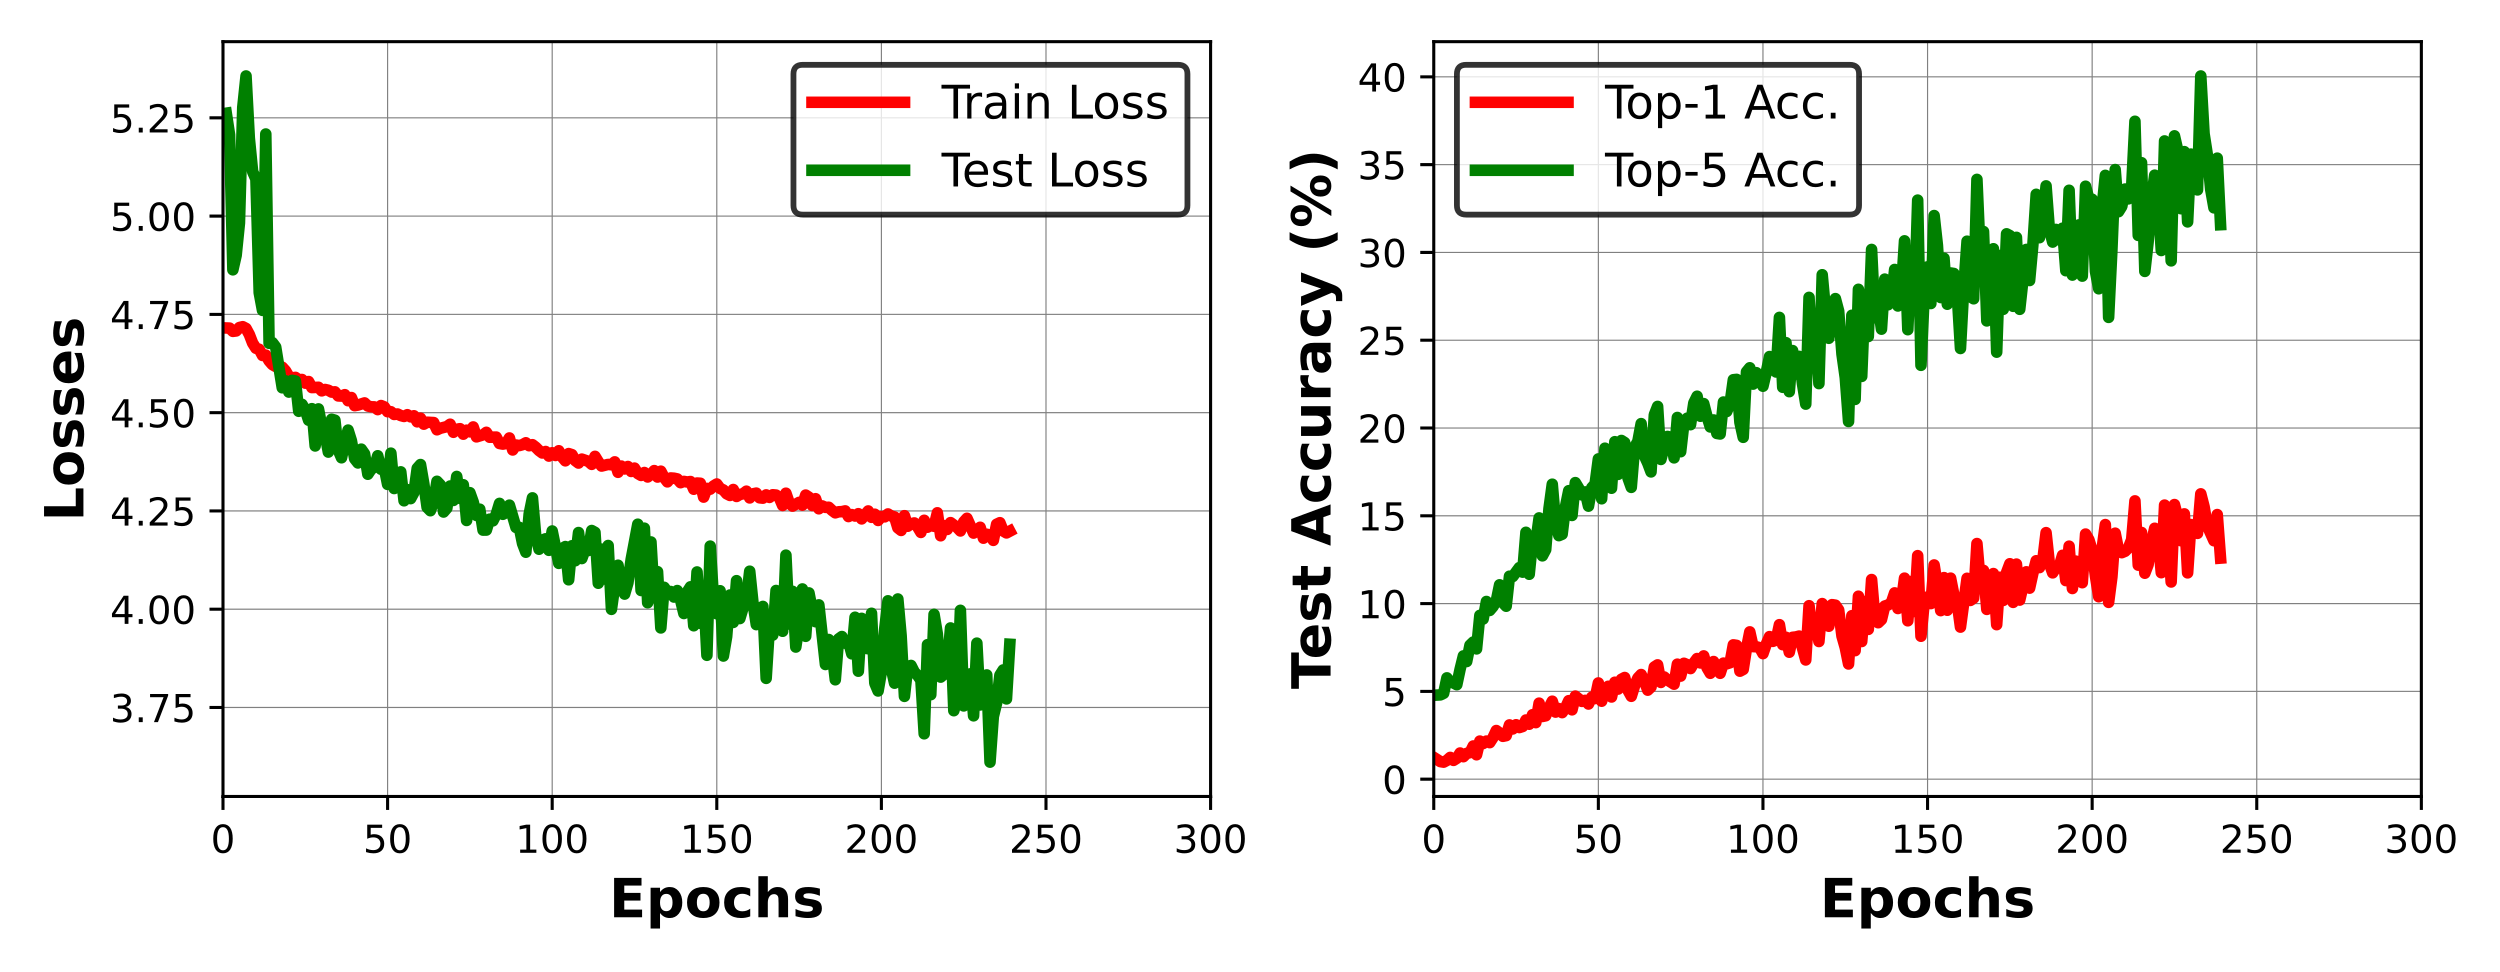 <?xml version="1.0" encoding="utf-8" standalone="no"?>
<!DOCTYPE svg PUBLIC "-//W3C//DTD SVG 1.1//EN"
  "http://www.w3.org/Graphics/SVG/1.1/DTD/svg11.dtd">
<!-- Created with matplotlib (https://matplotlib.org/) -->
<svg height="252pt" version="1.1" viewBox="0 0 648 252" width="648pt" xmlns="http://www.w3.org/2000/svg" xmlns:xlink="http://www.w3.org/1999/xlink">
 <defs>
  <style type="text/css">*{stroke-linecap:butt;stroke-linejoin:round;}</style>
 </defs>
 <g id="figure_1">
  <g id="patch_1">
   <path d="M 0 252 
L 648 252 
L 648 0 
L 0 0 
z
" style="fill:#ffffff;"/>
  </g>
  <g id="axes_1">
   <g id="patch_2">
    <path d="M 57.8 206.44 
L 313.785 206.44 
L 313.785 10.8 
L 57.8 10.8 
z
" style="fill:#ffffff;"/>
   </g>
   <g id="matplotlib.axis_1">
    <g id="xtick_1">
     <g id="line2d_1">
      <path clip-path="url(#p23d9e6ffcd)" d="M 57.8 206.44 
L 57.8 10.8 
" style="fill:none;stroke:#808080;stroke-linecap:square;stroke-width:0.3;"/>
     </g>
     <g id="line2d_2">
      <defs>
       <path d="M 0 0 
L 0 3.5 
" id="m465b6fd01f" style="stroke:#000000;stroke-width:0.8;"/>
      </defs>
      <g>
       <use style="stroke:#000000;stroke-width:0.8;" x="57.8" xlink:href="#m465b6fd01f" y="206.44"/>
      </g>
     </g>
     <g id="text_1">
      <!-- 0 -->
      <g transform="translate(54.619 221.038)scale(0.1 -0.1)">
       <defs>
        <path d="M 31.781 66.406 
Q 24.172 66.406 20.328 58.906 
Q 16.5 51.422 16.5 36.375 
Q 16.5 21.391 20.328 13.891 
Q 24.172 6.391 31.781 6.391 
Q 39.453 6.391 43.281 13.891 
Q 47.125 21.391 47.125 36.375 
Q 47.125 51.422 43.281 58.906 
Q 39.453 66.406 31.781 66.406 
z
M 31.781 74.219 
Q 44.047 74.219 50.516 64.516 
Q 56.984 54.828 56.984 36.375 
Q 56.984 17.969 50.516 8.266 
Q 44.047 -1.422 31.781 -1.422 
Q 19.531 -1.422 13.062 8.266 
Q 6.594 17.969 6.594 36.375 
Q 6.594 54.828 13.062 64.516 
Q 19.531 74.219 31.781 74.219 
z
" id="DejaVuSans-48"/>
       </defs>
       <use xlink:href="#DejaVuSans-48"/>
      </g>
     </g>
    </g>
    <g id="xtick_2">
     <g id="line2d_3">
      <path clip-path="url(#p23d9e6ffcd)" d="M 100.464 206.44 
L 100.464 10.8 
" style="fill:none;stroke:#808080;stroke-linecap:square;stroke-width:0.3;"/>
     </g>
     <g id="line2d_4">
      <g>
       <use style="stroke:#000000;stroke-width:0.8;" x="100.464" xlink:href="#m465b6fd01f" y="206.44"/>
      </g>
     </g>
     <g id="text_2">
      <!-- 50 -->
      <g transform="translate(94.102 221.038)scale(0.1 -0.1)">
       <defs>
        <path d="M 10.797 72.906 
L 49.516 72.906 
L 49.516 64.594 
L 19.828 64.594 
L 19.828 46.734 
Q 21.969 47.469 24.109 47.828 
Q 26.266 48.188 28.422 48.188 
Q 40.625 48.188 47.75 41.5 
Q 54.891 34.812 54.891 23.391 
Q 54.891 11.625 47.562 5.094 
Q 40.234 -1.422 26.906 -1.422 
Q 22.312 -1.422 17.547 -0.641 
Q 12.797 0.141 7.719 1.703 
L 7.719 11.625 
Q 12.109 9.234 16.797 8.062 
Q 21.484 6.891 26.703 6.891 
Q 35.156 6.891 40.078 11.328 
Q 45.016 15.766 45.016 23.391 
Q 45.016 31 40.078 35.438 
Q 35.156 39.891 26.703 39.891 
Q 22.75 39.891 18.812 39.016 
Q 14.891 38.141 10.797 36.281 
z
" id="DejaVuSans-53"/>
       </defs>
       <use xlink:href="#DejaVuSans-53"/>
       <use x="63.623" xlink:href="#DejaVuSans-48"/>
      </g>
     </g>
    </g>
    <g id="xtick_3">
     <g id="line2d_5">
      <path clip-path="url(#p23d9e6ffcd)" d="M 143.128 206.44 
L 143.128 10.8 
" style="fill:none;stroke:#808080;stroke-linecap:square;stroke-width:0.3;"/>
     </g>
     <g id="line2d_6">
      <g>
       <use style="stroke:#000000;stroke-width:0.8;" x="143.128" xlink:href="#m465b6fd01f" y="206.44"/>
      </g>
     </g>
     <g id="text_3">
      <!-- 100 -->
      <g transform="translate(133.585 221.038)scale(0.1 -0.1)">
       <defs>
        <path d="M 12.406 8.297 
L 28.516 8.297 
L 28.516 63.922 
L 10.984 60.406 
L 10.984 69.391 
L 28.422 72.906 
L 38.281 72.906 
L 38.281 8.297 
L 54.391 8.297 
L 54.391 0 
L 12.406 0 
z
" id="DejaVuSans-49"/>
       </defs>
       <use xlink:href="#DejaVuSans-49"/>
       <use x="63.623" xlink:href="#DejaVuSans-48"/>
       <use x="127.246" xlink:href="#DejaVuSans-48"/>
      </g>
     </g>
    </g>
    <g id="xtick_4">
     <g id="line2d_7">
      <path clip-path="url(#p23d9e6ffcd)" d="M 185.792 206.44 
L 185.792 10.8 
" style="fill:none;stroke:#808080;stroke-linecap:square;stroke-width:0.3;"/>
     </g>
     <g id="line2d_8">
      <g>
       <use style="stroke:#000000;stroke-width:0.8;" x="185.792" xlink:href="#m465b6fd01f" y="206.44"/>
      </g>
     </g>
     <g id="text_4">
      <!-- 150 -->
      <g transform="translate(176.249 221.038)scale(0.1 -0.1)">
       <use xlink:href="#DejaVuSans-49"/>
       <use x="63.623" xlink:href="#DejaVuSans-53"/>
       <use x="127.246" xlink:href="#DejaVuSans-48"/>
      </g>
     </g>
    </g>
    <g id="xtick_5">
     <g id="line2d_9">
      <path clip-path="url(#p23d9e6ffcd)" d="M 228.457 206.44 
L 228.457 10.8 
" style="fill:none;stroke:#808080;stroke-linecap:square;stroke-width:0.3;"/>
     </g>
     <g id="line2d_10">
      <g>
       <use style="stroke:#000000;stroke-width:0.8;" x="228.457" xlink:href="#m465b6fd01f" y="206.44"/>
      </g>
     </g>
     <g id="text_5">
      <!-- 200 -->
      <g transform="translate(218.913 221.038)scale(0.1 -0.1)">
       <defs>
        <path d="M 19.188 8.297 
L 53.609 8.297 
L 53.609 0 
L 7.328 0 
L 7.328 8.297 
Q 12.938 14.109 22.625 23.891 
Q 32.328 33.688 34.812 36.531 
Q 39.547 41.844 41.422 45.531 
Q 43.312 49.219 43.312 52.781 
Q 43.312 58.594 39.234 62.25 
Q 35.156 65.922 28.609 65.922 
Q 23.969 65.922 18.812 64.312 
Q 13.672 62.703 7.812 59.422 
L 7.812 69.391 
Q 13.766 71.781 18.938 73 
Q 24.125 74.219 28.422 74.219 
Q 39.75 74.219 46.484 68.547 
Q 53.219 62.891 53.219 53.422 
Q 53.219 48.922 51.531 44.891 
Q 49.859 40.875 45.406 35.406 
Q 44.188 33.984 37.641 27.219 
Q 31.109 20.453 19.188 8.297 
z
" id="DejaVuSans-50"/>
       </defs>
       <use xlink:href="#DejaVuSans-50"/>
       <use x="63.623" xlink:href="#DejaVuSans-48"/>
       <use x="127.246" xlink:href="#DejaVuSans-48"/>
      </g>
     </g>
    </g>
    <g id="xtick_6">
     <g id="line2d_11">
      <path clip-path="url(#p23d9e6ffcd)" d="M 271.121 206.44 
L 271.121 10.8 
" style="fill:none;stroke:#808080;stroke-linecap:square;stroke-width:0.3;"/>
     </g>
     <g id="line2d_12">
      <g>
       <use style="stroke:#000000;stroke-width:0.8;" x="271.121" xlink:href="#m465b6fd01f" y="206.44"/>
      </g>
     </g>
     <g id="text_6">
      <!-- 250 -->
      <g transform="translate(261.577 221.038)scale(0.1 -0.1)">
       <use xlink:href="#DejaVuSans-50"/>
       <use x="63.623" xlink:href="#DejaVuSans-53"/>
       <use x="127.246" xlink:href="#DejaVuSans-48"/>
      </g>
     </g>
    </g>
    <g id="xtick_7">
     <g id="line2d_13">
      <path clip-path="url(#p23d9e6ffcd)" d="M 313.785 206.44 
L 313.785 10.8 
" style="fill:none;stroke:#808080;stroke-linecap:square;stroke-width:0.3;"/>
     </g>
     <g id="line2d_14">
      <g>
       <use style="stroke:#000000;stroke-width:0.8;" x="313.785" xlink:href="#m465b6fd01f" y="206.44"/>
      </g>
     </g>
     <g id="text_7">
      <!-- 300 -->
      <g transform="translate(304.241 221.038)scale(0.1 -0.1)">
       <defs>
        <path d="M 40.578 39.312 
Q 47.656 37.797 51.625 33 
Q 55.609 28.219 55.609 21.188 
Q 55.609 10.406 48.188 4.484 
Q 40.766 -1.422 27.094 -1.422 
Q 22.516 -1.422 17.656 -0.516 
Q 12.797 0.391 7.625 2.203 
L 7.625 11.719 
Q 11.719 9.328 16.594 8.109 
Q 21.484 6.891 26.812 6.891 
Q 36.078 6.891 40.938 10.547 
Q 45.797 14.203 45.797 21.188 
Q 45.797 27.641 41.281 31.266 
Q 36.766 34.906 28.719 34.906 
L 20.219 34.906 
L 20.219 43.016 
L 29.109 43.016 
Q 36.375 43.016 40.234 45.922 
Q 44.094 48.828 44.094 54.297 
Q 44.094 59.906 40.109 62.906 
Q 36.141 65.922 28.719 65.922 
Q 24.656 65.922 20.016 65.031 
Q 15.375 64.156 9.812 62.312 
L 9.812 71.094 
Q 15.438 72.656 20.344 73.438 
Q 25.25 74.219 29.594 74.219 
Q 40.828 74.219 47.359 69.109 
Q 53.906 64.016 53.906 55.328 
Q 53.906 49.266 50.438 45.094 
Q 46.969 40.922 40.578 39.312 
z
" id="DejaVuSans-51"/>
       </defs>
       <use xlink:href="#DejaVuSans-51"/>
       <use x="63.623" xlink:href="#DejaVuSans-48"/>
       <use x="127.246" xlink:href="#DejaVuSans-48"/>
      </g>
     </g>
    </g>
    <g id="text_8">
     <!-- Epochs -->
     <g transform="translate(157.892 237.756)scale(0.14 -0.14)">
      <defs>
       <path d="M 9.188 72.906 
L 59.906 72.906 
L 59.906 58.688 
L 27.984 58.688 
L 27.984 45.125 
L 58.016 45.125 
L 58.016 30.906 
L 27.984 30.906 
L 27.984 14.203 
L 60.984 14.203 
L 60.984 0 
L 9.188 0 
z
" id="DejaVuSans-Bold-69"/>
       <path d="M 25.875 7.906 
L 25.875 -20.797 
L 8.406 -20.797 
L 8.406 54.688 
L 25.875 54.688 
L 25.875 46.688 
Q 29.5 51.469 33.891 53.734 
Q 38.281 56 44 56 
Q 54.109 56 60.594 47.969 
Q 67.094 39.938 67.094 27.297 
Q 67.094 14.656 60.594 6.609 
Q 54.109 -1.422 44 -1.422 
Q 38.281 -1.422 33.891 0.844 
Q 29.5 3.125 25.875 7.906 
z
M 37.5 43.312 
Q 31.891 43.312 28.875 39.188 
Q 25.875 35.062 25.875 27.297 
Q 25.875 19.531 28.875 15.406 
Q 31.891 11.281 37.5 11.281 
Q 43.109 11.281 46.062 15.375 
Q 49.031 19.484 49.031 27.297 
Q 49.031 35.109 46.062 39.203 
Q 43.109 43.312 37.5 43.312 
z
" id="DejaVuSans-Bold-112"/>
       <path d="M 34.422 43.5 
Q 28.609 43.5 25.562 39.328 
Q 22.516 35.156 22.516 27.297 
Q 22.516 19.438 25.562 15.25 
Q 28.609 11.078 34.422 11.078 
Q 40.141 11.078 43.156 15.25 
Q 46.188 19.438 46.188 27.297 
Q 46.188 35.156 43.156 39.328 
Q 40.141 43.5 34.422 43.5 
z
M 34.422 56 
Q 48.531 56 56.469 48.375 
Q 64.406 40.766 64.406 27.297 
Q 64.406 13.812 56.469 6.188 
Q 48.531 -1.422 34.422 -1.422 
Q 20.266 -1.422 12.281 6.188 
Q 4.297 13.812 4.297 27.297 
Q 4.297 40.766 12.281 48.375 
Q 20.266 56 34.422 56 
z
" id="DejaVuSans-Bold-111"/>
       <path d="M 52.594 52.984 
L 52.594 38.719 
Q 49.031 41.156 45.438 42.328 
Q 41.844 43.5 37.984 43.5 
Q 30.672 43.5 26.594 39.234 
Q 22.516 34.969 22.516 27.297 
Q 22.516 19.625 26.594 15.344 
Q 30.672 11.078 37.984 11.078 
Q 42.094 11.078 45.781 12.297 
Q 49.469 13.531 52.594 15.922 
L 52.594 1.609 
Q 48.484 0.094 44.266 -0.656 
Q 40.047 -1.422 35.797 -1.422 
Q 21 -1.422 12.641 6.172 
Q 4.297 13.766 4.297 27.297 
Q 4.297 40.828 12.641 48.406 
Q 21 56 35.797 56 
Q 40.094 56 44.266 55.25 
Q 48.438 54.5 52.594 52.984 
z
" id="DejaVuSans-Bold-99"/>
       <path d="M 63.375 33.297 
L 63.375 0 
L 45.797 0 
L 45.797 5.422 
L 45.797 25.391 
Q 45.797 32.562 45.484 35.25 
Q 45.172 37.938 44.391 39.203 
Q 43.359 40.922 41.594 41.875 
Q 39.844 42.828 37.594 42.828 
Q 32.125 42.828 29 38.594 
Q 25.875 34.375 25.875 26.906 
L 25.875 0 
L 8.406 0 
L 8.406 75.984 
L 25.875 75.984 
L 25.875 46.688 
Q 29.828 51.469 34.266 53.734 
Q 38.719 56 44.094 56 
Q 53.562 56 58.469 50.188 
Q 63.375 44.391 63.375 33.297 
z
" id="DejaVuSans-Bold-104"/>
       <path d="M 51.125 52.984 
L 51.125 39.703 
Q 45.516 42.047 40.281 43.219 
Q 35.062 44.391 30.422 44.391 
Q 25.438 44.391 23.016 43.141 
Q 20.609 41.891 20.609 39.312 
Q 20.609 37.203 22.438 36.078 
Q 24.266 34.969 29 34.422 
L 32.078 33.984 
Q 45.516 32.281 50.141 28.375 
Q 54.781 24.469 54.781 16.109 
Q 54.781 7.375 48.328 2.969 
Q 41.891 -1.422 29.109 -1.422 
Q 23.688 -1.422 17.891 -0.562 
Q 12.109 0.297 6 2 
L 6 15.281 
Q 11.234 12.75 16.719 11.469 
Q 22.219 10.203 27.875 10.203 
Q 33.016 10.203 35.594 11.609 
Q 38.188 13.031 38.188 15.828 
Q 38.188 18.172 36.406 19.312 
Q 34.625 20.453 29.297 21.094 
L 26.219 21.484 
Q 14.547 22.953 9.859 26.906 
Q 5.172 30.859 5.172 38.922 
Q 5.172 47.609 11.125 51.797 
Q 17.094 56 29.391 56 
Q 34.234 56 39.547 55.266 
Q 44.875 54.547 51.125 52.984 
z
" id="DejaVuSans-Bold-115"/>
      </defs>
      <use xlink:href="#DejaVuSans-Bold-69"/>
      <use x="68.311" xlink:href="#DejaVuSans-Bold-112"/>
      <use x="139.893" xlink:href="#DejaVuSans-Bold-111"/>
      <use x="208.594" xlink:href="#DejaVuSans-Bold-99"/>
      <use x="267.871" xlink:href="#DejaVuSans-Bold-104"/>
      <use x="339.062" xlink:href="#DejaVuSans-Bold-115"/>
     </g>
    </g>
   </g>
   <g id="matplotlib.axis_2">
    <g id="ytick_1">
     <g id="line2d_15">
      <path clip-path="url(#p23d9e6ffcd)" d="M 57.8 183.376 
L 313.785 183.376 
" style="fill:none;stroke:#808080;stroke-linecap:square;stroke-width:0.3;"/>
     </g>
     <g id="line2d_16">
      <defs>
       <path d="M 0 0 
L -3.5 0 
" id="m3d1542ffac" style="stroke:#000000;stroke-width:0.8;"/>
      </defs>
      <g>
       <use style="stroke:#000000;stroke-width:0.8;" x="57.8" xlink:href="#m3d1542ffac" y="183.376"/>
      </g>
     </g>
     <g id="text_9">
      <!-- 3.75 -->
      <g transform="translate(28.534 187.175)scale(0.1 -0.1)">
       <defs>
        <path d="M 10.688 12.406 
L 21 12.406 
L 21 0 
L 10.688 0 
z
" id="DejaVuSans-46"/>
        <path d="M 8.203 72.906 
L 55.078 72.906 
L 55.078 68.703 
L 28.609 0 
L 18.312 0 
L 43.219 64.594 
L 8.203 64.594 
z
" id="DejaVuSans-55"/>
       </defs>
       <use xlink:href="#DejaVuSans-51"/>
       <use x="63.623" xlink:href="#DejaVuSans-46"/>
       <use x="95.41" xlink:href="#DejaVuSans-55"/>
       <use x="159.033" xlink:href="#DejaVuSans-53"/>
      </g>
     </g>
    </g>
    <g id="ytick_2">
     <g id="line2d_17">
      <path clip-path="url(#p23d9e6ffcd)" d="M 57.8 157.904 
L 313.785 157.904 
" style="fill:none;stroke:#808080;stroke-linecap:square;stroke-width:0.3;"/>
     </g>
     <g id="line2d_18">
      <g>
       <use style="stroke:#000000;stroke-width:0.8;" x="57.8" xlink:href="#m3d1542ffac" y="157.904"/>
      </g>
     </g>
     <g id="text_10">
      <!-- 4.00 -->
      <g transform="translate(28.534 161.703)scale(0.1 -0.1)">
       <defs>
        <path d="M 37.797 64.312 
L 12.891 25.391 
L 37.797 25.391 
z
M 35.203 72.906 
L 47.609 72.906 
L 47.609 25.391 
L 58.016 25.391 
L 58.016 17.188 
L 47.609 17.188 
L 47.609 0 
L 37.797 0 
L 37.797 17.188 
L 4.891 17.188 
L 4.891 26.703 
z
" id="DejaVuSans-52"/>
       </defs>
       <use xlink:href="#DejaVuSans-52"/>
       <use x="63.623" xlink:href="#DejaVuSans-46"/>
       <use x="95.41" xlink:href="#DejaVuSans-48"/>
       <use x="159.033" xlink:href="#DejaVuSans-48"/>
      </g>
     </g>
    </g>
    <g id="ytick_3">
     <g id="line2d_19">
      <path clip-path="url(#p23d9e6ffcd)" d="M 57.8 132.432 
L 313.785 132.432 
" style="fill:none;stroke:#808080;stroke-linecap:square;stroke-width:0.3;"/>
     </g>
     <g id="line2d_20">
      <g>
       <use style="stroke:#000000;stroke-width:0.8;" x="57.8" xlink:href="#m3d1542ffac" y="132.432"/>
      </g>
     </g>
     <g id="text_11">
      <!-- 4.25 -->
      <g transform="translate(28.534 136.231)scale(0.1 -0.1)">
       <use xlink:href="#DejaVuSans-52"/>
       <use x="63.623" xlink:href="#DejaVuSans-46"/>
       <use x="95.41" xlink:href="#DejaVuSans-50"/>
       <use x="159.033" xlink:href="#DejaVuSans-53"/>
      </g>
     </g>
    </g>
    <g id="ytick_4">
     <g id="line2d_21">
      <path clip-path="url(#p23d9e6ffcd)" d="M 57.8 106.96 
L 313.785 106.96 
" style="fill:none;stroke:#808080;stroke-linecap:square;stroke-width:0.3;"/>
     </g>
     <g id="line2d_22">
      <g>
       <use style="stroke:#000000;stroke-width:0.8;" x="57.8" xlink:href="#m3d1542ffac" y="106.96"/>
      </g>
     </g>
     <g id="text_12">
      <!-- 4.50 -->
      <g transform="translate(28.534 110.759)scale(0.1 -0.1)">
       <use xlink:href="#DejaVuSans-52"/>
       <use x="63.623" xlink:href="#DejaVuSans-46"/>
       <use x="95.41" xlink:href="#DejaVuSans-53"/>
       <use x="159.033" xlink:href="#DejaVuSans-48"/>
      </g>
     </g>
    </g>
    <g id="ytick_5">
     <g id="line2d_23">
      <path clip-path="url(#p23d9e6ffcd)" d="M 57.8 81.488 
L 313.785 81.488 
" style="fill:none;stroke:#808080;stroke-linecap:square;stroke-width:0.3;"/>
     </g>
     <g id="line2d_24">
      <g>
       <use style="stroke:#000000;stroke-width:0.8;" x="57.8" xlink:href="#m3d1542ffac" y="81.488"/>
      </g>
     </g>
     <g id="text_13">
      <!-- 4.75 -->
      <g transform="translate(28.534 85.287)scale(0.1 -0.1)">
       <use xlink:href="#DejaVuSans-52"/>
       <use x="63.623" xlink:href="#DejaVuSans-46"/>
       <use x="95.41" xlink:href="#DejaVuSans-55"/>
       <use x="159.033" xlink:href="#DejaVuSans-53"/>
      </g>
     </g>
    </g>
    <g id="ytick_6">
     <g id="line2d_25">
      <path clip-path="url(#p23d9e6ffcd)" d="M 57.8 56.016 
L 313.785 56.016 
" style="fill:none;stroke:#808080;stroke-linecap:square;stroke-width:0.3;"/>
     </g>
     <g id="line2d_26">
      <g>
       <use style="stroke:#000000;stroke-width:0.8;" x="57.8" xlink:href="#m3d1542ffac" y="56.016"/>
      </g>
     </g>
     <g id="text_14">
      <!-- 5.00 -->
      <g transform="translate(28.534 59.815)scale(0.1 -0.1)">
       <use xlink:href="#DejaVuSans-53"/>
       <use x="63.623" xlink:href="#DejaVuSans-46"/>
       <use x="95.41" xlink:href="#DejaVuSans-48"/>
       <use x="159.033" xlink:href="#DejaVuSans-48"/>
      </g>
     </g>
    </g>
    <g id="ytick_7">
     <g id="line2d_27">
      <path clip-path="url(#p23d9e6ffcd)" d="M 57.8 30.544 
L 313.785 30.544 
" style="fill:none;stroke:#808080;stroke-linecap:square;stroke-width:0.3;"/>
     </g>
     <g id="line2d_28">
      <g>
       <use style="stroke:#000000;stroke-width:0.8;" x="57.8" xlink:href="#m3d1542ffac" y="30.544"/>
      </g>
     </g>
     <g id="text_15">
      <!-- 5.25 -->
      <g transform="translate(28.534 34.343)scale(0.1 -0.1)">
       <use xlink:href="#DejaVuSans-53"/>
       <use x="63.623" xlink:href="#DejaVuSans-46"/>
       <use x="95.41" xlink:href="#DejaVuSans-50"/>
       <use x="159.033" xlink:href="#DejaVuSans-53"/>
      </g>
     </g>
    </g>
    <g id="text_16">
     <!-- Losses -->
     <g transform="translate(21.623 135.136)rotate(-90)scale(0.14 -0.14)">
      <defs>
       <path d="M 9.188 72.906 
L 27.984 72.906 
L 27.984 14.203 
L 60.984 14.203 
L 60.984 0 
L 9.188 0 
z
" id="DejaVuSans-Bold-76"/>
       <path d="M 62.984 27.484 
L 62.984 22.516 
L 22.125 22.516 
Q 22.75 16.359 26.562 13.281 
Q 30.375 10.203 37.203 10.203 
Q 42.719 10.203 48.5 11.844 
Q 54.297 13.484 60.406 16.797 
L 60.406 3.328 
Q 54.203 0.984 48 -0.219 
Q 41.797 -1.422 35.594 -1.422 
Q 20.75 -1.422 12.516 6.125 
Q 4.297 13.672 4.297 27.297 
Q 4.297 40.672 12.375 48.328 
Q 20.453 56 34.625 56 
Q 47.516 56 55.25 48.234 
Q 62.984 40.484 62.984 27.484 
z
M 45.016 33.297 
Q 45.016 38.281 42.109 41.328 
Q 39.203 44.391 34.516 44.391 
Q 29.438 44.391 26.266 41.531 
Q 23.094 38.672 22.312 33.297 
z
" id="DejaVuSans-Bold-101"/>
      </defs>
      <use xlink:href="#DejaVuSans-Bold-76"/>
      <use x="63.721" xlink:href="#DejaVuSans-Bold-111"/>
      <use x="132.422" xlink:href="#DejaVuSans-Bold-115"/>
      <use x="191.943" xlink:href="#DejaVuSans-Bold-115"/>
      <use x="251.465" xlink:href="#DejaVuSans-Bold-101"/>
      <use x="319.287" xlink:href="#DejaVuSans-Bold-115"/>
     </g>
    </g>
   </g>
   <g id="line2d_29">
    <path clip-path="url(#p23d9e6ffcd)" d="M 58.653 85.01 
L 59.507 85.043 
L 60.36 85.887 
L 61.213 85.78 
L 62.066 84.888 
L 62.92 84.683 
L 63.773 85.13 
L 64.626 86.712 
L 65.48 88.924 
L 66.333 90.264 
L 67.186 90.536 
L 68.039 92.138 
L 68.893 92.043 
L 69.746 93.522 
L 70.599 94.508 
L 71.453 94.996 
L 72.306 95.2 
L 73.159 95.18 
L 74.012 96.119 
L 74.866 97.564 
L 75.719 97.953 
L 76.572 97.815 
L 77.426 98.421 
L 78.279 98.367 
L 79.132 99.317 
L 79.985 98.893 
L 80.839 100.464 
L 82.545 100.381 
L 83.398 101.31 
L 84.252 100.956 
L 85.105 101.153 
L 85.958 101.632 
L 86.812 101.565 
L 87.665 102.625 
L 88.518 102.664 
L 89.371 102.302 
L 90.225 103.869 
L 91.078 103.043 
L 91.931 105.147 
L 92.785 104.995 
L 94.491 104.434 
L 95.344 105.238 
L 96.198 105.441 
L 97.051 105.466 
L 97.904 106.172 
L 98.758 105.118 
L 99.611 105.464 
L 100.464 106.712 
L 101.317 106.715 
L 102.171 107.426 
L 103.024 107.305 
L 103.877 107.716 
L 104.731 107.946 
L 105.584 107.492 
L 106.437 108.051 
L 107.29 107.768 
L 108.144 109.335 
L 108.997 108.39 
L 109.85 109.945 
L 110.704 109.439 
L 112.41 109.528 
L 113.263 111.399 
L 114.117 111.009 
L 115.823 110.582 
L 116.677 109.96 
L 117.53 112.047 
L 118.383 111.271 
L 119.236 111.117 
L 120.09 112.54 
L 120.943 111.498 
L 121.796 111.937 
L 122.65 110.665 
L 123.503 113.237 
L 125.209 112.716 
L 126.063 112.057 
L 126.916 113.336 
L 128.623 113.292 
L 129.476 114.955 
L 130.329 115.117 
L 131.182 114.957 
L 132.036 113.517 
L 132.889 116.633 
L 133.742 115.348 
L 134.595 115.494 
L 135.449 115.258 
L 136.302 114.769 
L 137.155 115.531 
L 138.009 115.267 
L 138.862 115.926 
L 139.715 116.782 
L 140.568 117.417 
L 141.422 117.03 
L 142.275 118.218 
L 143.128 117.351 
L 143.982 118.06 
L 144.835 116.836 
L 145.688 118.425 
L 146.541 119.445 
L 147.395 117.567 
L 148.248 117.846 
L 149.101 119.377 
L 149.955 120.026 
L 150.808 119.002 
L 152.514 119.591 
L 153.368 120.358 
L 154.221 118.287 
L 155.074 119.678 
L 155.928 120.805 
L 157.634 120.375 
L 158.487 120.476 
L 159.341 119.715 
L 160.194 122.421 
L 161.047 120.803 
L 161.901 121.553 
L 162.754 120.919 
L 163.607 122.202 
L 164.46 121.335 
L 165.314 122.736 
L 166.167 123.229 
L 167.02 122.479 
L 167.874 123.63 
L 168.727 122.967 
L 169.58 121.981 
L 170.433 123.653 
L 171.287 122.132 
L 172.14 123.771 
L 172.993 124.9 
L 173.847 123.885 
L 174.7 123.95 
L 175.553 124.138 
L 176.406 125.113 
L 177.26 124.776 
L 178.113 124.935 
L 178.966 124.816 
L 179.82 126.812 
L 180.673 125.203 
L 181.526 125.258 
L 182.379 128.851 
L 183.233 126.592 
L 184.086 126.797 
L 184.939 125.973 
L 185.792 125.45 
L 186.646 126.601 
L 187.499 126.997 
L 188.352 127.987 
L 189.206 128.421 
L 190.059 126.883 
L 190.912 128.681 
L 191.765 128.168 
L 192.619 127.988 
L 193.472 127.316 
L 194.325 129.064 
L 195.179 128.001 
L 196.032 127.817 
L 196.885 129.034 
L 197.738 129.125 
L 198.592 128.275 
L 199.445 128.928 
L 200.298 128.24 
L 201.152 128.32 
L 202.005 129.008 
L 202.858 131.02 
L 203.711 127.839 
L 204.565 130.343 
L 205.418 131.186 
L 207.125 130.215 
L 207.978 130.935 
L 208.831 128.325 
L 209.684 128.878 
L 210.538 131.031 
L 211.391 129.267 
L 212.244 131.879 
L 213.098 131.128 
L 213.951 131.511 
L 214.804 131.484 
L 215.657 132.285 
L 216.511 132.926 
L 217.364 132.656 
L 218.217 132.617 
L 219.071 132.422 
L 219.924 133.891 
L 220.777 133.385 
L 221.63 133.757 
L 222.484 133.147 
L 223.337 134.499 
L 225.044 132.439 
L 225.897 134.091 
L 226.75 133.288 
L 227.603 134.9 
L 228.457 133.878 
L 229.31 133.973 
L 230.163 133.214 
L 231.017 133.746 
L 231.87 133.989 
L 232.723 136.816 
L 233.576 137.489 
L 234.43 133.661 
L 235.283 136.406 
L 236.136 135.774 
L 236.989 135.543 
L 237.843 136.579 
L 238.696 138.005 
L 239.549 134.864 
L 240.403 136.655 
L 241.256 136.179 
L 242.109 136.415 
L 242.962 132.917 
L 243.816 138.873 
L 244.669 136.237 
L 245.522 137.231 
L 246.376 135.461 
L 248.082 136.715 
L 248.935 137.626 
L 249.789 135.287 
L 250.642 134.344 
L 252.349 138.18 
L 254.055 136.667 
L 254.908 139.5 
L 255.762 138.475 
L 256.615 138.737 
L 257.468 140.061 
L 258.322 135.888 
L 259.175 135.483 
L 260.028 137.628 
L 260.881 138.131 
L 261.735 137.68 
L 261.735 137.68 
" style="fill:none;stroke:#ff0000;stroke-linecap:square;stroke-width:3;"/>
   </g>
   <g id="line2d_30">
    <path clip-path="url(#p23d9e6ffcd)" d="M 58.653 29.341 
L 59.507 34.948 
L 60.36 69.935 
L 61.213 66.19 
L 62.066 57.797 
L 62.92 27.84 
L 63.773 19.693 
L 64.626 35.821 
L 65.48 44.477 
L 66.333 46.415 
L 67.186 75.864 
L 68.039 80.452 
L 68.893 34.735 
L 69.746 88.981 
L 70.599 88.803 
L 71.453 89.935 
L 73.159 100.516 
L 74.012 98.716 
L 74.866 101.628 
L 75.719 98.589 
L 76.572 98.758 
L 77.426 106.602 
L 78.279 104.802 
L 79.132 106.276 
L 79.985 108.919 
L 80.839 105.927 
L 81.692 115.59 
L 82.545 105.988 
L 83.398 110.415 
L 84.252 112.57 
L 85.105 117.184 
L 85.958 108.666 
L 86.812 108.917 
L 87.665 116.642 
L 88.518 118.655 
L 89.371 114.779 
L 90.225 111.479 
L 91.078 114.207 
L 91.931 118.915 
L 92.785 119.995 
L 93.638 116.415 
L 94.491 117.632 
L 95.344 122.924 
L 96.198 121.637 
L 97.051 121.087 
L 97.904 118.13 
L 98.758 121.63 
L 99.611 121.296 
L 100.464 125.556 
L 101.317 117.458 
L 102.171 126.628 
L 103.024 125.151 
L 103.877 122.303 
L 104.731 129.805 
L 105.584 126.911 
L 106.437 129.244 
L 107.29 127.646 
L 108.144 121.38 
L 108.997 120.412 
L 109.85 125.375 
L 110.704 131.503 
L 111.557 132.377 
L 112.41 129.952 
L 113.263 124.753 
L 114.117 125.652 
L 114.97 132.719 
L 115.823 131.732 
L 116.677 125.974 
L 117.53 129.712 
L 118.383 123.497 
L 119.236 129.187 
L 120.09 125.651 
L 120.943 134.904 
L 121.796 127.705 
L 122.65 130.096 
L 123.503 133.609 
L 124.356 131.983 
L 125.209 137.409 
L 126.063 137.392 
L 126.916 134.566 
L 127.769 135.003 
L 128.623 133.302 
L 129.476 130.479 
L 130.329 133.31 
L 131.182 132.858 
L 132.036 130.931 
L 133.742 136.71 
L 134.595 136.686 
L 135.449 140.9 
L 136.302 143.136 
L 137.155 133.248 
L 138.009 129.048 
L 138.862 138.857 
L 139.715 142.362 
L 140.568 139.998 
L 141.422 139.657 
L 142.275 142.644 
L 143.128 137.633 
L 144.835 146.023 
L 145.688 142.198 
L 146.541 141.674 
L 147.395 150.283 
L 148.248 141.465 
L 149.101 145.346 
L 149.955 138.036 
L 150.808 144.774 
L 151.661 142.435 
L 152.514 142.698 
L 153.368 137.513 
L 154.221 137.989 
L 155.074 151.177 
L 155.928 142.332 
L 156.781 150.103 
L 157.634 141.394 
L 158.487 157.942 
L 159.341 151.792 
L 160.194 146.511 
L 161.047 151.977 
L 161.901 153.989 
L 162.754 151.073 
L 163.607 144.943 
L 165.314 135.876 
L 166.167 153.056 
L 167.02 136.907 
L 167.874 156.237 
L 168.727 140.473 
L 169.58 154.964 
L 170.433 148.171 
L 171.287 162.761 
L 172.14 152.233 
L 172.993 153.413 
L 173.847 153.323 
L 174.7 154.76 
L 175.553 153.072 
L 176.406 155.545 
L 177.26 159.018 
L 178.113 153.453 
L 178.966 152.107 
L 179.82 162.195 
L 180.673 148.256 
L 181.526 161.573 
L 182.379 153.219 
L 183.233 169.849 
L 184.086 141.556 
L 184.939 155.167 
L 185.792 159.092 
L 186.646 153.12 
L 187.499 170.042 
L 188.352 164.986 
L 189.206 154.223 
L 190.059 161.329 
L 190.912 150.51 
L 191.765 160.33 
L 192.619 157.501 
L 193.472 155.404 
L 194.325 148.056 
L 195.179 156.28 
L 196.032 161.899 
L 196.885 157.699 
L 197.738 157.186 
L 198.592 175.828 
L 199.445 162.232 
L 200.298 164.623 
L 201.152 153.058 
L 202.005 159.283 
L 202.858 163.625 
L 203.711 143.895 
L 204.565 161.754 
L 205.418 153.267 
L 206.271 167.716 
L 207.125 162.005 
L 207.978 152.658 
L 208.831 164.93 
L 209.684 153.685 
L 210.538 158.065 
L 211.391 161.15 
L 212.244 156.784 
L 213.951 172.232 
L 214.804 165.763 
L 215.657 168.864 
L 216.511 176.198 
L 217.364 165.614 
L 218.217 164.99 
L 219.071 166.726 
L 219.924 166.229 
L 220.777 169.465 
L 221.63 159.991 
L 222.484 173.976 
L 223.337 160.276 
L 224.19 168.005 
L 225.044 168.153 
L 225.897 158.966 
L 226.75 177.072 
L 227.603 179.102 
L 228.457 174.151 
L 229.31 163.072 
L 230.163 155.729 
L 231.017 173.223 
L 231.87 177.082 
L 232.723 155.258 
L 233.576 164.768 
L 234.43 180.495 
L 235.283 172.798 
L 236.136 172.484 
L 236.989 174.184 
L 237.843 175.078 
L 238.696 176.299 
L 239.549 190.197 
L 240.403 167.102 
L 241.256 180.06 
L 242.109 159.246 
L 242.962 164.358 
L 243.816 175.511 
L 244.669 174.789 
L 245.522 172.497 
L 246.376 162.762 
L 247.229 184.211 
L 248.082 181.358 
L 248.935 158.196 
L 249.789 182.975 
L 250.642 180.761 
L 251.495 174.661 
L 252.349 185.539 
L 253.202 166.701 
L 254.055 182.722 
L 254.908 181.792 
L 255.762 174.946 
L 256.615 197.547 
L 257.468 185.743 
L 258.322 182.238 
L 259.175 175.005 
L 260.028 173.654 
L 260.881 181.159 
L 261.735 166.99 
L 261.735 166.99 
" style="fill:none;stroke:#008000;stroke-linecap:square;stroke-width:3;"/>
   </g>
   <g id="patch_3">
    <path d="M 57.8 206.44 
L 57.8 10.8 
" style="fill:none;stroke:#000000;stroke-linecap:square;stroke-linejoin:miter;stroke-width:0.8;"/>
   </g>
   <g id="patch_4">
    <path d="M 313.785 206.44 
L 313.785 10.8 
" style="fill:none;stroke:#000000;stroke-linecap:square;stroke-linejoin:miter;stroke-width:0.8;"/>
   </g>
   <g id="patch_5">
    <path d="M 57.8 206.44 
L 313.785 206.44 
" style="fill:none;stroke:#000000;stroke-linecap:square;stroke-linejoin:miter;stroke-width:0.8;"/>
   </g>
   <g id="patch_6">
    <path d="M 57.8 10.8 
L 313.785 10.8 
" style="fill:none;stroke:#000000;stroke-linecap:square;stroke-linejoin:miter;stroke-width:0.8;"/>
   </g>
   <g id="legend_1">
    <g id="patch_7">
     <path d="M 208.065 55.627 
L 305.385 55.627 
Q 307.785 55.627 307.785 53.227 
L 307.785 19.2 
Q 307.785 16.8 305.385 16.8 
L 208.065 16.8 
Q 205.665 16.8 205.665 19.2 
L 205.665 53.227 
Q 205.665 55.627 208.065 55.627 
z
" style="fill:#ffffff;opacity:0.8;stroke:#000000;stroke-linejoin:miter;stroke-width:1.5;"/>
    </g>
    <g id="line2d_31">
     <path d="M 210.465 26.518 
L 234.465 26.518 
" style="fill:none;stroke:#ff0000;stroke-linecap:square;stroke-width:3;"/>
    </g>
    <g id="line2d_32"/>
    <g id="text_17">
     <!-- Train Loss -->
     <g transform="translate(244.065 30.718)scale(0.12 -0.12)">
      <defs>
       <path d="M -0.297 72.906 
L 61.375 72.906 
L 61.375 64.594 
L 35.5 64.594 
L 35.5 0 
L 25.594 0 
L 25.594 64.594 
L -0.297 64.594 
z
" id="DejaVuSans-84"/>
       <path d="M 41.109 46.297 
Q 39.594 47.172 37.812 47.578 
Q 36.031 48 33.891 48 
Q 26.266 48 22.188 43.047 
Q 18.109 38.094 18.109 28.812 
L 18.109 0 
L 9.078 0 
L 9.078 54.688 
L 18.109 54.688 
L 18.109 46.188 
Q 20.953 51.172 25.484 53.578 
Q 30.031 56 36.531 56 
Q 37.453 56 38.578 55.875 
Q 39.703 55.766 41.062 55.516 
z
" id="DejaVuSans-114"/>
       <path d="M 34.281 27.484 
Q 23.391 27.484 19.188 25 
Q 14.984 22.516 14.984 16.5 
Q 14.984 11.719 18.141 8.906 
Q 21.297 6.109 26.703 6.109 
Q 34.188 6.109 38.703 11.406 
Q 43.219 16.703 43.219 25.484 
L 43.219 27.484 
z
M 52.203 31.203 
L 52.203 0 
L 43.219 0 
L 43.219 8.297 
Q 40.141 3.328 35.547 0.953 
Q 30.953 -1.422 24.312 -1.422 
Q 15.922 -1.422 10.953 3.297 
Q 6 8.016 6 15.922 
Q 6 25.141 12.172 29.828 
Q 18.359 34.516 30.609 34.516 
L 43.219 34.516 
L 43.219 35.406 
Q 43.219 41.609 39.141 45 
Q 35.062 48.391 27.688 48.391 
Q 23 48.391 18.547 47.266 
Q 14.109 46.141 10.016 43.891 
L 10.016 52.203 
Q 14.938 54.109 19.578 55.047 
Q 24.219 56 28.609 56 
Q 40.484 56 46.344 49.844 
Q 52.203 43.703 52.203 31.203 
z
" id="DejaVuSans-97"/>
       <path d="M 9.422 54.688 
L 18.406 54.688 
L 18.406 0 
L 9.422 0 
z
M 9.422 75.984 
L 18.406 75.984 
L 18.406 64.594 
L 9.422 64.594 
z
" id="DejaVuSans-105"/>
       <path d="M 54.891 33.016 
L 54.891 0 
L 45.906 0 
L 45.906 32.719 
Q 45.906 40.484 42.875 44.328 
Q 39.844 48.188 33.797 48.188 
Q 26.516 48.188 22.312 43.547 
Q 18.109 38.922 18.109 30.906 
L 18.109 0 
L 9.078 0 
L 9.078 54.688 
L 18.109 54.688 
L 18.109 46.188 
Q 21.344 51.125 25.703 53.562 
Q 30.078 56 35.797 56 
Q 45.219 56 50.047 50.172 
Q 54.891 44.344 54.891 33.016 
z
" id="DejaVuSans-110"/>
       <path id="DejaVuSans-32"/>
       <path d="M 9.812 72.906 
L 19.672 72.906 
L 19.672 8.297 
L 55.172 8.297 
L 55.172 0 
L 9.812 0 
z
" id="DejaVuSans-76"/>
       <path d="M 30.609 48.391 
Q 23.391 48.391 19.188 42.75 
Q 14.984 37.109 14.984 27.297 
Q 14.984 17.484 19.156 11.844 
Q 23.344 6.203 30.609 6.203 
Q 37.797 6.203 41.984 11.859 
Q 46.188 17.531 46.188 27.297 
Q 46.188 37.016 41.984 42.703 
Q 37.797 48.391 30.609 48.391 
z
M 30.609 56 
Q 42.328 56 49.016 48.375 
Q 55.719 40.766 55.719 27.297 
Q 55.719 13.875 49.016 6.219 
Q 42.328 -1.422 30.609 -1.422 
Q 18.844 -1.422 12.172 6.219 
Q 5.516 13.875 5.516 27.297 
Q 5.516 40.766 12.172 48.375 
Q 18.844 56 30.609 56 
z
" id="DejaVuSans-111"/>
       <path d="M 44.281 53.078 
L 44.281 44.578 
Q 40.484 46.531 36.375 47.5 
Q 32.281 48.484 27.875 48.484 
Q 21.188 48.484 17.844 46.438 
Q 14.5 44.391 14.5 40.281 
Q 14.5 37.156 16.891 35.375 
Q 19.281 33.594 26.516 31.984 
L 29.594 31.297 
Q 39.156 29.25 43.188 25.516 
Q 47.219 21.781 47.219 15.094 
Q 47.219 7.469 41.188 3.016 
Q 35.156 -1.422 24.609 -1.422 
Q 20.219 -1.422 15.453 -0.562 
Q 10.688 0.297 5.422 2 
L 5.422 11.281 
Q 10.406 8.688 15.234 7.391 
Q 20.062 6.109 24.812 6.109 
Q 31.156 6.109 34.562 8.281 
Q 37.984 10.453 37.984 14.406 
Q 37.984 18.062 35.516 20.016 
Q 33.062 21.969 24.703 23.781 
L 21.578 24.516 
Q 13.234 26.266 9.516 29.906 
Q 5.812 33.547 5.812 39.891 
Q 5.812 47.609 11.281 51.797 
Q 16.75 56 26.812 56 
Q 31.781 56 36.172 55.266 
Q 40.578 54.547 44.281 53.078 
z
" id="DejaVuSans-115"/>
      </defs>
      <use xlink:href="#DejaVuSans-84"/>
      <use x="46.334" xlink:href="#DejaVuSans-114"/>
      <use x="87.447" xlink:href="#DejaVuSans-97"/>
      <use x="148.727" xlink:href="#DejaVuSans-105"/>
      <use x="176.51" xlink:href="#DejaVuSans-110"/>
      <use x="239.889" xlink:href="#DejaVuSans-32"/>
      <use x="271.676" xlink:href="#DejaVuSans-76"/>
      <use x="325.639" xlink:href="#DejaVuSans-111"/>
      <use x="386.82" xlink:href="#DejaVuSans-115"/>
      <use x="438.92" xlink:href="#DejaVuSans-115"/>
     </g>
    </g>
    <g id="line2d_33">
     <path d="M 210.465 44.132 
L 234.465 44.132 
" style="fill:none;stroke:#008000;stroke-linecap:square;stroke-width:3;"/>
    </g>
    <g id="line2d_34"/>
    <g id="text_18">
     <!-- Test Loss -->
     <g transform="translate(244.065 48.332)scale(0.12 -0.12)">
      <defs>
       <path d="M 56.203 29.594 
L 56.203 25.203 
L 14.891 25.203 
Q 15.484 15.922 20.484 11.062 
Q 25.484 6.203 34.422 6.203 
Q 39.594 6.203 44.453 7.469 
Q 49.312 8.734 54.109 11.281 
L 54.109 2.781 
Q 49.266 0.734 44.188 -0.344 
Q 39.109 -1.422 33.891 -1.422 
Q 20.797 -1.422 13.156 6.188 
Q 5.516 13.812 5.516 26.812 
Q 5.516 40.234 12.766 48.109 
Q 20.016 56 32.328 56 
Q 43.359 56 49.781 48.891 
Q 56.203 41.797 56.203 29.594 
z
M 47.219 32.234 
Q 47.125 39.594 43.094 43.984 
Q 39.062 48.391 32.422 48.391 
Q 24.906 48.391 20.391 44.141 
Q 15.875 39.891 15.188 32.172 
z
" id="DejaVuSans-101"/>
       <path d="M 18.312 70.219 
L 18.312 54.688 
L 36.812 54.688 
L 36.812 47.703 
L 18.312 47.703 
L 18.312 18.016 
Q 18.312 11.328 20.141 9.422 
Q 21.969 7.516 27.594 7.516 
L 36.812 7.516 
L 36.812 0 
L 27.594 0 
Q 17.188 0 13.234 3.875 
Q 9.281 7.766 9.281 18.016 
L 9.281 47.703 
L 2.688 47.703 
L 2.688 54.688 
L 9.281 54.688 
L 9.281 70.219 
z
" id="DejaVuSans-116"/>
      </defs>
      <use xlink:href="#DejaVuSans-84"/>
      <use x="44.084" xlink:href="#DejaVuSans-101"/>
      <use x="105.607" xlink:href="#DejaVuSans-115"/>
      <use x="157.707" xlink:href="#DejaVuSans-116"/>
      <use x="196.916" xlink:href="#DejaVuSans-32"/>
      <use x="228.703" xlink:href="#DejaVuSans-76"/>
      <use x="282.666" xlink:href="#DejaVuSans-111"/>
      <use x="343.848" xlink:href="#DejaVuSans-115"/>
      <use x="395.947" xlink:href="#DejaVuSans-115"/>
     </g>
    </g>
   </g>
  </g>
  <g id="axes_2">
   <g id="patch_8">
    <path d="M 371.63 206.44 
L 627.615 206.44 
L 627.615 10.8 
L 371.63 10.8 
z
" style="fill:#ffffff;"/>
   </g>
   <g id="matplotlib.axis_3">
    <g id="xtick_8">
     <g id="line2d_35">
      <path clip-path="url(#p8fc744bedb)" d="M 371.63 206.44 
L 371.63 10.8 
" style="fill:none;stroke:#808080;stroke-linecap:square;stroke-width:0.3;"/>
     </g>
     <g id="line2d_36">
      <g>
       <use style="stroke:#000000;stroke-width:0.8;" x="371.63" xlink:href="#m465b6fd01f" y="206.44"/>
      </g>
     </g>
     <g id="text_19">
      <!-- 0 -->
      <g transform="translate(368.449 221.038)scale(0.1 -0.1)">
       <use xlink:href="#DejaVuSans-48"/>
      </g>
     </g>
    </g>
    <g id="xtick_9">
     <g id="line2d_37">
      <path clip-path="url(#p8fc744bedb)" d="M 414.294 206.44 
L 414.294 10.8 
" style="fill:none;stroke:#808080;stroke-linecap:square;stroke-width:0.3;"/>
     </g>
     <g id="line2d_38">
      <g>
       <use style="stroke:#000000;stroke-width:0.8;" x="414.294" xlink:href="#m465b6fd01f" y="206.44"/>
      </g>
     </g>
     <g id="text_20">
      <!-- 50 -->
      <g transform="translate(407.932 221.038)scale(0.1 -0.1)">
       <use xlink:href="#DejaVuSans-53"/>
       <use x="63.623" xlink:href="#DejaVuSans-48"/>
      </g>
     </g>
    </g>
    <g id="xtick_10">
     <g id="line2d_39">
      <path clip-path="url(#p8fc744bedb)" d="M 456.958 206.44 
L 456.958 10.8 
" style="fill:none;stroke:#808080;stroke-linecap:square;stroke-width:0.3;"/>
     </g>
     <g id="line2d_40">
      <g>
       <use style="stroke:#000000;stroke-width:0.8;" x="456.958" xlink:href="#m465b6fd01f" y="206.44"/>
      </g>
     </g>
     <g id="text_21">
      <!-- 100 -->
      <g transform="translate(447.415 221.038)scale(0.1 -0.1)">
       <use xlink:href="#DejaVuSans-49"/>
       <use x="63.623" xlink:href="#DejaVuSans-48"/>
       <use x="127.246" xlink:href="#DejaVuSans-48"/>
      </g>
     </g>
    </g>
    <g id="xtick_11">
     <g id="line2d_41">
      <path clip-path="url(#p8fc744bedb)" d="M 499.623 206.44 
L 499.623 10.8 
" style="fill:none;stroke:#808080;stroke-linecap:square;stroke-width:0.3;"/>
     </g>
     <g id="line2d_42">
      <g>
       <use style="stroke:#000000;stroke-width:0.8;" x="499.623" xlink:href="#m465b6fd01f" y="206.44"/>
      </g>
     </g>
     <g id="text_22">
      <!-- 150 -->
      <g transform="translate(490.079 221.038)scale(0.1 -0.1)">
       <use xlink:href="#DejaVuSans-49"/>
       <use x="63.623" xlink:href="#DejaVuSans-53"/>
       <use x="127.246" xlink:href="#DejaVuSans-48"/>
      </g>
     </g>
    </g>
    <g id="xtick_12">
     <g id="line2d_43">
      <path clip-path="url(#p8fc744bedb)" d="M 542.287 206.44 
L 542.287 10.8 
" style="fill:none;stroke:#808080;stroke-linecap:square;stroke-width:0.3;"/>
     </g>
     <g id="line2d_44">
      <g>
       <use style="stroke:#000000;stroke-width:0.8;" x="542.287" xlink:href="#m465b6fd01f" y="206.44"/>
      </g>
     </g>
     <g id="text_23">
      <!-- 200 -->
      <g transform="translate(532.743 221.038)scale(0.1 -0.1)">
       <use xlink:href="#DejaVuSans-50"/>
       <use x="63.623" xlink:href="#DejaVuSans-48"/>
       <use x="127.246" xlink:href="#DejaVuSans-48"/>
      </g>
     </g>
    </g>
    <g id="xtick_13">
     <g id="line2d_45">
      <path clip-path="url(#p8fc744bedb)" d="M 584.951 206.44 
L 584.951 10.8 
" style="fill:none;stroke:#808080;stroke-linecap:square;stroke-width:0.3;"/>
     </g>
     <g id="line2d_46">
      <g>
       <use style="stroke:#000000;stroke-width:0.8;" x="584.951" xlink:href="#m465b6fd01f" y="206.44"/>
      </g>
     </g>
     <g id="text_24">
      <!-- 250 -->
      <g transform="translate(575.407 221.038)scale(0.1 -0.1)">
       <use xlink:href="#DejaVuSans-50"/>
       <use x="63.623" xlink:href="#DejaVuSans-53"/>
       <use x="127.246" xlink:href="#DejaVuSans-48"/>
      </g>
     </g>
    </g>
    <g id="xtick_14">
     <g id="line2d_47">
      <path clip-path="url(#p8fc744bedb)" d="M 627.615 206.44 
L 627.615 10.8 
" style="fill:none;stroke:#808080;stroke-linecap:square;stroke-width:0.3;"/>
     </g>
     <g id="line2d_48">
      <g>
       <use style="stroke:#000000;stroke-width:0.8;" x="627.615" xlink:href="#m465b6fd01f" y="206.44"/>
      </g>
     </g>
     <g id="text_25">
      <!-- 300 -->
      <g transform="translate(618.071 221.038)scale(0.1 -0.1)">
       <use xlink:href="#DejaVuSans-51"/>
       <use x="63.623" xlink:href="#DejaVuSans-48"/>
       <use x="127.246" xlink:href="#DejaVuSans-48"/>
      </g>
     </g>
    </g>
    <g id="text_26">
     <!-- Epochs -->
     <g transform="translate(471.722 237.756)scale(0.14 -0.14)">
      <use xlink:href="#DejaVuSans-Bold-69"/>
      <use x="68.311" xlink:href="#DejaVuSans-Bold-112"/>
      <use x="139.893" xlink:href="#DejaVuSans-Bold-111"/>
      <use x="208.594" xlink:href="#DejaVuSans-Bold-99"/>
      <use x="267.871" xlink:href="#DejaVuSans-Bold-104"/>
      <use x="339.062" xlink:href="#DejaVuSans-Bold-115"/>
     </g>
    </g>
   </g>
   <g id="matplotlib.axis_4">
    <g id="ytick_8">
     <g id="line2d_49">
      <path clip-path="url(#p8fc744bedb)" d="M 371.63 201.962 
L 627.615 201.962 
" style="fill:none;stroke:#808080;stroke-linecap:square;stroke-width:0.3;"/>
     </g>
     <g id="line2d_50">
      <g>
       <use style="stroke:#000000;stroke-width:0.8;" x="371.63" xlink:href="#m3d1542ffac" y="201.962"/>
      </g>
     </g>
     <g id="text_27">
      <!-- 0 -->
      <g transform="translate(358.267 205.761)scale(0.1 -0.1)">
       <use xlink:href="#DejaVuSans-48"/>
      </g>
     </g>
    </g>
    <g id="ytick_9">
     <g id="line2d_51">
      <path clip-path="url(#p8fc744bedb)" d="M 371.63 179.207 
L 627.615 179.207 
" style="fill:none;stroke:#808080;stroke-linecap:square;stroke-width:0.3;"/>
     </g>
     <g id="line2d_52">
      <g>
       <use style="stroke:#000000;stroke-width:0.8;" x="371.63" xlink:href="#m3d1542ffac" y="179.207"/>
      </g>
     </g>
     <g id="text_28">
      <!-- 5 -->
      <g transform="translate(358.267 183.006)scale(0.1 -0.1)">
       <use xlink:href="#DejaVuSans-53"/>
      </g>
     </g>
    </g>
    <g id="ytick_10">
     <g id="line2d_53">
      <path clip-path="url(#p8fc744bedb)" d="M 371.63 156.451 
L 627.615 156.451 
" style="fill:none;stroke:#808080;stroke-linecap:square;stroke-width:0.3;"/>
     </g>
     <g id="line2d_54">
      <g>
       <use style="stroke:#000000;stroke-width:0.8;" x="371.63" xlink:href="#m3d1542ffac" y="156.451"/>
      </g>
     </g>
     <g id="text_29">
      <!-- 10 -->
      <g transform="translate(351.905 160.251)scale(0.1 -0.1)">
       <use xlink:href="#DejaVuSans-49"/>
       <use x="63.623" xlink:href="#DejaVuSans-48"/>
      </g>
     </g>
    </g>
    <g id="ytick_11">
     <g id="line2d_55">
      <path clip-path="url(#p8fc744bedb)" d="M 371.63 133.696 
L 627.615 133.696 
" style="fill:none;stroke:#808080;stroke-linecap:square;stroke-width:0.3;"/>
     </g>
     <g id="line2d_56">
      <g>
       <use style="stroke:#000000;stroke-width:0.8;" x="371.63" xlink:href="#m3d1542ffac" y="133.696"/>
      </g>
     </g>
     <g id="text_30">
      <!-- 15 -->
      <g transform="translate(351.905 137.495)scale(0.1 -0.1)">
       <use xlink:href="#DejaVuSans-49"/>
       <use x="63.623" xlink:href="#DejaVuSans-53"/>
      </g>
     </g>
    </g>
    <g id="ytick_12">
     <g id="line2d_57">
      <path clip-path="url(#p8fc744bedb)" d="M 371.63 110.941 
L 627.615 110.941 
" style="fill:none;stroke:#808080;stroke-linecap:square;stroke-width:0.3;"/>
     </g>
     <g id="line2d_58">
      <g>
       <use style="stroke:#000000;stroke-width:0.8;" x="371.63" xlink:href="#m3d1542ffac" y="110.941"/>
      </g>
     </g>
     <g id="text_31">
      <!-- 20 -->
      <g transform="translate(351.905 114.74)scale(0.1 -0.1)">
       <use xlink:href="#DejaVuSans-50"/>
       <use x="63.623" xlink:href="#DejaVuSans-48"/>
      </g>
     </g>
    </g>
    <g id="ytick_13">
     <g id="line2d_59">
      <path clip-path="url(#p8fc744bedb)" d="M 371.63 88.186 
L 627.615 88.186 
" style="fill:none;stroke:#808080;stroke-linecap:square;stroke-width:0.3;"/>
     </g>
     <g id="line2d_60">
      <g>
       <use style="stroke:#000000;stroke-width:0.8;" x="371.63" xlink:href="#m3d1542ffac" y="88.186"/>
      </g>
     </g>
     <g id="text_32">
      <!-- 25 -->
      <g transform="translate(351.905 91.985)scale(0.1 -0.1)">
       <use xlink:href="#DejaVuSans-50"/>
       <use x="63.623" xlink:href="#DejaVuSans-53"/>
      </g>
     </g>
    </g>
    <g id="ytick_14">
     <g id="line2d_61">
      <path clip-path="url(#p8fc744bedb)" d="M 371.63 65.431 
L 627.615 65.431 
" style="fill:none;stroke:#808080;stroke-linecap:square;stroke-width:0.3;"/>
     </g>
     <g id="line2d_62">
      <g>
       <use style="stroke:#000000;stroke-width:0.8;" x="371.63" xlink:href="#m3d1542ffac" y="65.431"/>
      </g>
     </g>
     <g id="text_33">
      <!-- 30 -->
      <g transform="translate(351.905 69.23)scale(0.1 -0.1)">
       <use xlink:href="#DejaVuSans-51"/>
       <use x="63.623" xlink:href="#DejaVuSans-48"/>
      </g>
     </g>
    </g>
    <g id="ytick_15">
     <g id="line2d_63">
      <path clip-path="url(#p8fc744bedb)" d="M 371.63 42.675 
L 627.615 42.675 
" style="fill:none;stroke:#808080;stroke-linecap:square;stroke-width:0.3;"/>
     </g>
     <g id="line2d_64">
      <g>
       <use style="stroke:#000000;stroke-width:0.8;" x="371.63" xlink:href="#m3d1542ffac" y="42.675"/>
      </g>
     </g>
     <g id="text_34">
      <!-- 35 -->
      <g transform="translate(351.905 46.475)scale(0.1 -0.1)">
       <use xlink:href="#DejaVuSans-51"/>
       <use x="63.623" xlink:href="#DejaVuSans-53"/>
      </g>
     </g>
    </g>
    <g id="ytick_16">
     <g id="line2d_65">
      <path clip-path="url(#p8fc744bedb)" d="M 371.63 19.92 
L 627.615 19.92 
" style="fill:none;stroke:#808080;stroke-linecap:square;stroke-width:0.3;"/>
     </g>
     <g id="line2d_66">
      <g>
       <use style="stroke:#000000;stroke-width:0.8;" x="371.63" xlink:href="#m3d1542ffac" y="19.92"/>
      </g>
     </g>
     <g id="text_35">
      <!-- 40 -->
      <g transform="translate(351.905 23.72)scale(0.1 -0.1)">
       <use xlink:href="#DejaVuSans-52"/>
       <use x="63.623" xlink:href="#DejaVuSans-48"/>
      </g>
     </g>
    </g>
    <g id="text_36">
     <!-- Test Accuracy (%) -->
     <g transform="translate(344.884 178.602)rotate(-90)scale(0.14 -0.14)">
      <defs>
       <path d="M 0.484 72.906 
L 67.672 72.906 
L 67.672 58.688 
L 43.5 58.688 
L 43.5 0 
L 24.703 0 
L 24.703 58.688 
L 0.484 58.688 
z
" id="DejaVuSans-Bold-84"/>
       <path d="M 27.484 70.219 
L 27.484 54.688 
L 45.516 54.688 
L 45.516 42.188 
L 27.484 42.188 
L 27.484 19 
Q 27.484 15.188 29 13.844 
Q 30.516 12.5 35.016 12.5 
L 44 12.5 
L 44 0 
L 29 0 
Q 18.656 0 14.328 4.312 
Q 10.016 8.641 10.016 19 
L 10.016 42.188 
L 1.312 42.188 
L 1.312 54.688 
L 10.016 54.688 
L 10.016 70.219 
z
" id="DejaVuSans-Bold-116"/>
       <path id="DejaVuSans-Bold-32"/>
       <path d="M 53.422 13.281 
L 24.031 13.281 
L 19.391 0 
L 0.484 0 
L 27.484 72.906 
L 49.906 72.906 
L 76.906 0 
L 58.016 0 
z
M 28.719 26.812 
L 48.688 26.812 
L 38.719 55.812 
z
" id="DejaVuSans-Bold-65"/>
       <path d="M 7.812 21.297 
L 7.812 54.688 
L 25.391 54.688 
L 25.391 49.219 
Q 25.391 44.781 25.344 38.062 
Q 25.297 31.344 25.297 29.109 
Q 25.297 22.516 25.641 19.609 
Q 25.984 16.703 26.812 15.375 
Q 27.875 13.672 29.609 12.734 
Q 31.344 11.812 33.594 11.812 
Q 39.062 11.812 42.188 16.016 
Q 45.312 20.219 45.312 27.688 
L 45.312 54.688 
L 62.797 54.688 
L 62.797 0 
L 45.312 0 
L 45.312 7.906 
Q 41.359 3.125 36.938 0.844 
Q 32.516 -1.422 27.203 -1.422 
Q 17.719 -1.422 12.766 4.391 
Q 7.812 10.203 7.812 21.297 
z
" id="DejaVuSans-Bold-117"/>
       <path d="M 49.031 39.797 
Q 46.734 40.875 44.453 41.375 
Q 42.188 41.891 39.891 41.891 
Q 33.156 41.891 29.516 37.562 
Q 25.875 33.25 25.875 25.203 
L 25.875 0 
L 8.406 0 
L 8.406 54.688 
L 25.875 54.688 
L 25.875 45.703 
Q 29.25 51.078 33.609 53.531 
Q 37.984 56 44.094 56 
Q 44.969 56 45.984 55.922 
Q 47.016 55.859 48.969 55.609 
z
" id="DejaVuSans-Bold-114"/>
       <path d="M 32.906 24.609 
Q 27.438 24.609 24.672 22.75 
Q 21.922 20.906 21.922 17.281 
Q 21.922 13.969 24.141 12.078 
Q 26.375 10.203 30.328 10.203 
Q 35.25 10.203 38.625 13.734 
Q 42 17.281 42 22.609 
L 42 24.609 
z
M 59.625 31.203 
L 59.625 0 
L 42 0 
L 42 8.109 
Q 38.484 3.125 34.078 0.844 
Q 29.688 -1.422 23.391 -1.422 
Q 14.891 -1.422 9.594 3.531 
Q 4.297 8.5 4.297 16.406 
Q 4.297 26.031 10.906 30.516 
Q 17.531 35.016 31.688 35.016 
L 42 35.016 
L 42 36.375 
Q 42 40.531 38.719 42.453 
Q 35.453 44.391 28.516 44.391 
Q 22.906 44.391 18.062 43.266 
Q 13.234 42.141 9.078 39.891 
L 9.078 53.219 
Q 14.703 54.594 20.359 55.297 
Q 26.031 56 31.688 56 
Q 46.484 56 53.047 50.172 
Q 59.625 44.344 59.625 31.203 
z
" id="DejaVuSans-Bold-97"/>
       <path d="M 1.219 54.688 
L 18.703 54.688 
L 33.406 17.578 
L 45.906 54.688 
L 63.375 54.688 
L 40.375 -5.172 
Q 36.922 -14.312 32.297 -17.938 
Q 27.688 -21.578 20.125 -21.578 
L 10.016 -21.578 
L 10.016 -10.109 
L 15.484 -10.109 
Q 19.922 -10.109 21.938 -8.688 
Q 23.969 -7.281 25.094 -3.609 
L 25.594 -2.094 
z
" id="DejaVuSans-Bold-121"/>
       <path d="M 37.703 -13.188 
L 23.188 -13.188 
Q 15.719 -1.125 12.156 9.734 
Q 8.594 20.609 8.594 31.297 
Q 8.594 42 12.172 52.953 
Q 15.766 63.922 23.188 75.875 
L 37.703 75.875 
Q 31.453 64.312 28.328 53.25 
Q 25.203 42.188 25.203 31.391 
Q 25.203 20.609 28.297 9.516 
Q 31.391 -1.562 37.703 -13.188 
z
" id="DejaVuSans-Bold-40"/>
       <path d="M 77.484 30.078 
Q 74.031 30.078 72.125 27.078 
Q 70.219 24.078 70.219 18.5 
Q 70.219 12.891 72.094 9.891 
Q 73.969 6.891 77.484 6.891 
Q 81 6.891 82.859 9.891 
Q 84.719 12.891 84.719 18.5 
Q 84.719 24.078 82.828 27.078 
Q 80.953 30.078 77.484 30.078 
z
M 77.484 38.281 
Q 86.578 38.281 91.797 33 
Q 97.016 27.734 97.016 18.5 
Q 97.016 9.281 91.797 3.922 
Q 86.578 -1.422 77.484 -1.422 
Q 68.406 -1.422 63.156 3.922 
Q 57.906 9.281 57.906 18.5 
Q 57.906 27.688 63.156 32.984 
Q 68.406 38.281 77.484 38.281 
z
M 32.719 -1.422 
L 21.922 -1.422 
L 67.484 74.219 
L 78.328 74.219 
z
M 22.703 74.219 
Q 31.781 74.219 36.984 68.922 
Q 42.188 63.625 42.188 54.391 
Q 42.188 45.172 36.984 39.844 
Q 31.781 34.516 22.703 34.516 
Q 13.625 34.516 8.422 39.844 
Q 3.219 45.172 3.219 54.391 
Q 3.219 63.625 8.422 68.922 
Q 13.625 74.219 22.703 74.219 
z
M 22.703 66.016 
Q 19.188 66.016 17.281 62.984 
Q 15.375 59.969 15.375 54.391 
Q 15.375 48.781 17.281 45.719 
Q 19.188 42.672 22.703 42.672 
Q 26.219 42.672 28.094 45.719 
Q 29.984 48.781 29.984 54.391 
Q 29.984 59.969 28.078 62.984 
Q 26.172 66.016 22.703 66.016 
z
" id="DejaVuSans-Bold-37"/>
       <path d="M 8.016 -13.188 
Q 14.266 -1.562 17.391 9.516 
Q 20.516 20.609 20.516 31.391 
Q 20.516 42.188 17.391 53.25 
Q 14.266 64.312 8.016 75.875 
L 22.516 75.875 
Q 29.938 63.922 33.516 52.953 
Q 37.109 42 37.109 31.297 
Q 37.109 20.609 33.547 9.734 
Q 29.984 -1.125 22.516 -13.188 
z
" id="DejaVuSans-Bold-41"/>
      </defs>
      <use xlink:href="#DejaVuSans-Bold-84"/>
      <use x="54.963" xlink:href="#DejaVuSans-Bold-101"/>
      <use x="122.785" xlink:href="#DejaVuSans-Bold-115"/>
      <use x="182.307" xlink:href="#DejaVuSans-Bold-116"/>
      <use x="230.109" xlink:href="#DejaVuSans-Bold-32"/>
      <use x="264.924" xlink:href="#DejaVuSans-Bold-65"/>
      <use x="342.316" xlink:href="#DejaVuSans-Bold-99"/>
      <use x="401.594" xlink:href="#DejaVuSans-Bold-99"/>
      <use x="460.871" xlink:href="#DejaVuSans-Bold-117"/>
      <use x="532.062" xlink:href="#DejaVuSans-Bold-114"/>
      <use x="581.379" xlink:href="#DejaVuSans-Bold-97"/>
      <use x="648.859" xlink:href="#DejaVuSans-Bold-99"/>
      <use x="708.137" xlink:href="#DejaVuSans-Bold-121"/>
      <use x="773.322" xlink:href="#DejaVuSans-Bold-32"/>
      <use x="808.137" xlink:href="#DejaVuSans-Bold-40"/>
      <use x="853.84" xlink:href="#DejaVuSans-Bold-37"/>
      <use x="954.035" xlink:href="#DejaVuSans-Bold-41"/>
     </g>
    </g>
   </g>
   <g id="line2d_67">
    <path clip-path="url(#p8fc744bedb)" d="M 372.483 196.865 
L 373.337 197.411 
L 374.19 197.547 
L 375.043 197.092 
L 375.896 196.318 
L 376.75 197.092 
L 377.603 196.546 
L 378.456 195.181 
L 379.31 196.136 
L 380.163 195.272 
L 381.016 195.09 
L 381.869 193.36 
L 382.723 195.636 
L 383.576 192.086 
L 384.429 192.723 
L 385.283 192.086 
L 386.136 192.496 
L 386.989 191.176 
L 387.842 189.355 
L 388.696 189.993 
L 389.549 190.857 
L 390.402 190.675 
L 391.256 187.899 
L 392.109 188.946 
L 392.962 187.854 
L 393.815 188.582 
L 394.669 188.309 
L 395.522 186.625 
L 396.375 187.717 
L 397.228 185.259 
L 398.082 187.307 
L 398.935 182.256 
L 399.788 185.715 
L 400.642 185.533 
L 401.495 183.439 
L 402.348 181.755 
L 403.201 184.577 
L 404.055 183.667 
L 404.908 184.713 
L 405.761 183.485 
L 406.615 181.619 
L 407.468 183.985 
L 408.321 180.435 
L 410.028 181.801 
L 410.881 181.528 
L 411.734 182.483 
L 412.588 180.708 
L 413.441 181.073 
L 414.294 177.022 
L 415.147 181.755 
L 416.001 178.888 
L 416.854 177.887 
L 417.707 180.663 
L 418.561 176.84 
L 419.414 178.615 
L 420.267 176.066 
L 421.12 175.611 
L 421.974 178.934 
L 422.827 180.481 
L 423.68 177.75 
L 424.534 175.748 
L 425.387 174.838 
L 426.24 176.613 
L 427.093 178.888 
L 427.947 178.069 
L 428.8 172.881 
L 429.653 172.335 
L 430.507 176.886 
L 431.36 175.475 
L 432.213 176.248 
L 433.92 177.341 
L 434.773 172.152 
L 435.626 175.247 
L 436.48 171.925 
L 437.333 172.289 
L 438.186 173.29 
L 439.039 171.834 
L 439.893 170.696 
L 440.746 171.834 
L 441.599 170.013 
L 442.453 173.063 
L 443.306 174.519 
L 444.159 171.47 
L 445.866 174.519 
L 446.719 171.879 
L 447.572 172.061 
L 448.425 171.788 
L 449.279 167.146 
L 450.132 167.283 
L 450.985 173.973 
L 451.839 173.518 
L 452.692 168.057 
L 453.545 163.779 
L 454.398 167.601 
L 455.252 167.647 
L 456.105 167.875 
L 456.958 169.422 
L 457.812 166.964 
L 458.665 165.007 
L 459.518 166.236 
L 460.371 165.918 
L 461.225 161.913 
L 462.078 167.101 
L 462.931 165.189 
L 463.785 169.058 
L 464.638 165.189 
L 465.491 165.098 
L 466.344 164.871 
L 468.051 171.06 
L 468.904 156.998 
L 469.758 164.37 
L 470.611 161.594 
L 471.464 166.282 
L 472.317 156.451 
L 473.171 157.726 
L 474.024 162.322 
L 474.877 156.724 
L 475.731 156.861 
L 476.584 158.09 
L 477.437 164.871 
L 478.29 167.875 
L 479.144 172.107 
L 479.997 159.592 
L 480.85 168.648 
L 481.704 154.54 
L 482.557 166.282 
L 483.41 155.905 
L 484.263 163.141 
L 485.117 150.216 
L 485.97 160.183 
L 486.823 161.412 
L 487.677 160.593 
L 488.53 157.089 
L 489.383 156.815 
L 490.236 156.224 
L 491.09 153.675 
L 491.943 157.726 
L 492.796 156.269 
L 493.65 149.852 
L 494.503 160.911 
L 495.356 150.717 
L 496.209 158.499 
L 497.063 144.027 
L 497.916 164.916 
L 498.769 156.087 
L 499.623 154.722 
L 500.476 156.451 
L 501.329 146.439 
L 502.182 151.855 
L 503.036 158.272 
L 503.889 149.716 
L 504.742 158.181 
L 505.595 149.852 
L 506.449 154.221 
L 507.302 156.269 
L 508.155 162.55 
L 509.862 149.898 
L 510.715 155.632 
L 511.568 155.041 
L 512.422 140.887 
L 513.275 150.763 
L 514.128 147.85 
L 514.982 157.953 
L 516.688 148.669 
L 517.541 161.913 
L 518.395 149.625 
L 519.248 155.632 
L 520.101 148.396 
L 520.955 146.121 
L 521.808 156.133 
L 522.661 146.212 
L 523.514 155.541 
L 525.221 148.214 
L 526.074 152.446 
L 526.928 148.578 
L 527.781 145.347 
L 528.634 147.122 
L 529.487 145.21 
L 530.341 138.065 
L 531.194 146.03 
L 532.047 148.487 
L 532.901 147.167 
L 533.754 146.803 
L 534.607 143.936 
L 535.46 150.49 
L 536.314 141.57 
L 537.167 152.538 
L 538.02 145.438 
L 539.727 151.036 
L 540.58 138.429 
L 541.433 139.886 
L 542.287 142.662 
L 543.14 149.352 
L 543.993 154.676 
L 544.847 142.343 
L 545.7 135.972 
L 546.553 156.133 
L 547.406 149.534 
L 548.26 138.202 
L 549.113 142.525 
L 549.966 143.253 
L 550.819 142.889 
L 551.673 142.025 
L 552.526 139.886 
L 553.379 129.828 
L 554.233 146.485 
L 555.086 138.02 
L 555.939 148.578 
L 556.792 146.348 
L 557.646 140.659 
L 558.499 136.927 
L 559.352 139.157 
L 560.206 148.442 
L 561.059 130.92 
L 561.912 137.109 
L 562.765 150.854 
L 563.619 130.784 
L 564.472 134.106 
L 565.325 140.159 
L 566.179 133.196 
L 567.032 148.487 
L 567.885 135.972 
L 568.738 137.246 
L 569.592 138.247 
L 570.445 128.007 
L 571.298 131.33 
L 572.152 136.336 
L 573.858 140.159 
L 574.711 133.378 
L 575.565 144.664 
L 575.565 144.664 
" style="fill:none;stroke:#ff0000;stroke-linecap:square;stroke-width:3;"/>
   </g>
   <g id="line2d_68">
    <path clip-path="url(#p8fc744bedb)" d="M 372.483 180.162 
L 373.337 180.117 
L 374.19 179.707 
L 375.043 175.702 
L 375.896 176.795 
L 376.75 177.022 
L 377.603 177.477 
L 378.456 173.472 
L 379.31 170.013 
L 380.163 171.47 
L 381.016 167.237 
L 381.869 166.418 
L 382.723 168.193 
L 383.576 159.501 
L 384.429 160.456 
L 385.283 155.905 
L 386.136 158.226 
L 386.989 157.225 
L 387.842 155.723 
L 388.696 151.582 
L 389.549 156.224 
L 390.402 157.134 
L 391.256 149.352 
L 392.109 149.443 
L 393.815 147.122 
L 394.669 148.305 
L 395.522 137.974 
L 396.375 148.851 
L 397.228 140.295 
L 398.082 140.477 
L 398.935 134.242 
L 399.788 144.073 
L 400.642 142.48 
L 401.495 131.83 
L 402.348 125.504 
L 403.201 135.517 
L 404.055 138.839 
L 404.908 138.475 
L 405.761 131.375 
L 406.615 127.188 
L 407.468 133.605 
L 408.321 125.095 
L 409.174 126.506 
L 410.028 128.28 
L 410.881 127.507 
L 411.734 131.193 
L 412.588 126.415 
L 413.441 125.459 
L 414.294 118.951 
L 415.147 129.282 
L 416.001 116.175 
L 416.854 117.267 
L 417.707 126.551 
L 418.561 114.491 
L 419.414 122.956 
L 420.267 114.172 
L 421.12 114.718 
L 421.974 123.911 
L 422.827 126.324 
L 423.68 115.947 
L 424.534 114.4 
L 425.387 109.803 
L 426.24 118.177 
L 427.093 120.043 
L 427.947 122.319 
L 428.8 107.528 
L 429.653 105.343 
L 430.507 119.087 
L 431.36 115.765 
L 432.213 113.126 
L 433.066 113.353 
L 433.92 118.678 
L 434.773 108.21 
L 435.626 117.085 
L 436.48 109.621 
L 437.333 108.392 
L 438.186 110.076 
L 439.039 104.433 
L 439.893 102.704 
L 440.746 107.892 
L 441.599 104.615 
L 442.453 107.937 
L 443.306 110.668 
L 444.159 108.848 
L 445.012 112.352 
L 445.866 112.488 
L 446.719 104.205 
L 447.572 106.663 
L 448.425 104.615 
L 449.279 98.426 
L 450.132 98.335 
L 450.985 109.485 
L 451.839 113.353 
L 452.692 96.378 
L 453.545 95.331 
L 454.398 99.563 
L 455.252 96.605 
L 456.958 100.11 
L 457.812 96.514 
L 458.665 92.418 
L 459.518 95.741 
L 460.371 96.423 
L 461.225 82.269 
L 462.078 100.383 
L 462.931 88.823 
L 463.785 101.52 
L 464.638 90.871 
L 465.491 96.969 
L 466.344 92.373 
L 467.198 99.427 
L 468.051 104.752 
L 468.904 77.081 
L 469.758 93.465 
L 470.611 85.501 
L 471.464 99.427 
L 472.317 71.21 
L 473.171 80.54 
L 474.024 87.685 
L 474.877 81.314 
L 475.731 77.4 
L 476.584 80.631 
L 477.437 91.781 
L 478.29 97.88 
L 479.144 109.257 
L 479.997 81.723 
L 480.85 103.523 
L 481.704 74.988 
L 482.557 97.561 
L 483.41 76.444 
L 484.263 87.23 
L 485.117 64.657 
L 485.97 82.361 
L 486.823 79.22 
L 487.677 85.319 
L 488.53 72.348 
L 489.383 78.993 
L 490.236 77.809 
L 491.09 69.845 
L 491.943 79.311 
L 492.796 75.716 
L 493.65 62.427 
L 494.503 85.455 
L 495.356 65.749 
L 496.209 79.266 
L 497.063 51.869 
L 497.916 94.694 
L 498.769 76.035 
L 499.623 69.163 
L 500.476 78.674 
L 501.329 55.873 
L 502.182 63.61 
L 503.036 77.127 
L 503.889 66.932 
L 504.742 78.856 
L 505.595 70.755 
L 506.449 70.892 
L 507.302 76.126 
L 508.155 90.325 
L 509.009 74.442 
L 509.862 62.518 
L 510.715 76.899 
L 511.568 77.445 
L 512.422 46.498 
L 513.275 66.159 
L 514.128 60.015 
L 514.982 83.18 
L 515.835 67.706 
L 516.688 64.475 
L 517.541 91.281 
L 518.395 66.204 
L 519.248 80.176 
L 520.101 60.607 
L 520.955 61.062 
L 521.808 79.402 
L 522.661 61.517 
L 523.514 80.176 
L 525.221 64.657 
L 526.074 72.712 
L 526.928 63.383 
L 527.781 50.367 
L 528.634 61.608 
L 529.487 56.738 
L 530.341 48.182 
L 531.194 59.378 
L 532.047 62.746 
L 532.901 59.469 
L 533.754 62.199 
L 534.607 59.15 
L 535.46 70.164 
L 536.314 49.32 
L 537.167 71.301 
L 538.02 60.106 
L 538.874 58.286 
L 539.727 71.575 
L 540.58 48.273 
L 541.433 51.595 
L 542.287 51.641 
L 543.14 70.346 
L 543.993 74.851 
L 544.847 53.917 
L 545.7 45.452 
L 546.553 82.269 
L 547.406 64.839 
L 548.26 43.95 
L 549.113 54.872 
L 549.966 53.507 
L 550.819 49.001 
L 551.673 51.55 
L 552.526 48.41 
L 553.379 31.434 
L 554.233 61.016 
L 555.086 42.175 
L 555.939 70.346 
L 556.792 62.746 
L 557.646 51.596 
L 558.499 45.406 
L 559.352 51.459 
L 560.206 64.93 
L 561.059 36.532 
L 561.912 41.538 
L 562.765 67.615 
L 563.619 35.212 
L 564.472 38.944 
L 565.325 54.099 
L 566.179 39.308 
L 567.032 57.512 
L 567.885 39.945 
L 568.738 40.901 
L 569.592 49.229 
L 570.445 19.693 
L 571.298 34.666 
L 572.152 40.172 
L 573.005 49.047 
L 573.858 53.871 
L 574.711 40.992 
L 575.565 58.24 
L 575.565 58.24 
" style="fill:none;stroke:#008000;stroke-linecap:square;stroke-width:3;"/>
   </g>
   <g id="patch_9">
    <path d="M 371.63 206.44 
L 371.63 10.8 
" style="fill:none;stroke:#000000;stroke-linecap:square;stroke-linejoin:miter;stroke-width:0.8;"/>
   </g>
   <g id="patch_10">
    <path d="M 627.615 206.44 
L 627.615 10.8 
" style="fill:none;stroke:#000000;stroke-linecap:square;stroke-linejoin:miter;stroke-width:0.8;"/>
   </g>
   <g id="patch_11">
    <path d="M 371.63 206.44 
L 627.615 206.44 
" style="fill:none;stroke:#000000;stroke-linecap:square;stroke-linejoin:miter;stroke-width:0.8;"/>
   </g>
   <g id="patch_12">
    <path d="M 371.63 10.8 
L 627.615 10.8 
" style="fill:none;stroke:#000000;stroke-linecap:square;stroke-linejoin:miter;stroke-width:0.8;"/>
   </g>
   <g id="legend_2">
    <g id="patch_13">
     <path d="M 380.03 55.627 
L 479.467 55.627 
Q 481.867 55.627 481.867 53.227 
L 481.867 19.2 
Q 481.867 16.8 479.467 16.8 
L 380.03 16.8 
Q 377.63 16.8 377.63 19.2 
L 377.63 53.227 
Q 377.63 55.627 380.03 55.627 
z
" style="fill:#ffffff;opacity:0.8;stroke:#000000;stroke-linejoin:miter;stroke-width:1.5;"/>
    </g>
    <g id="line2d_69">
     <path d="M 382.43 26.518 
L 406.43 26.518 
" style="fill:none;stroke:#ff0000;stroke-linecap:square;stroke-width:3;"/>
    </g>
    <g id="line2d_70"/>
    <g id="text_37">
     <!-- Top-1 Acc. -->
     <g transform="translate(416.03 30.718)scale(0.12 -0.12)">
      <defs>
       <path d="M 18.109 8.203 
L 18.109 -20.797 
L 9.078 -20.797 
L 9.078 54.688 
L 18.109 54.688 
L 18.109 46.391 
Q 20.953 51.266 25.266 53.625 
Q 29.594 56 35.594 56 
Q 45.562 56 51.781 48.094 
Q 58.016 40.188 58.016 27.297 
Q 58.016 14.406 51.781 6.484 
Q 45.562 -1.422 35.594 -1.422 
Q 29.594 -1.422 25.266 0.953 
Q 20.953 3.328 18.109 8.203 
z
M 48.688 27.297 
Q 48.688 37.203 44.609 42.844 
Q 40.531 48.484 33.406 48.484 
Q 26.266 48.484 22.188 42.844 
Q 18.109 37.203 18.109 27.297 
Q 18.109 17.391 22.188 11.75 
Q 26.266 6.109 33.406 6.109 
Q 40.531 6.109 44.609 11.75 
Q 48.688 17.391 48.688 27.297 
z
" id="DejaVuSans-112"/>
       <path d="M 4.891 31.391 
L 31.203 31.391 
L 31.203 23.391 
L 4.891 23.391 
z
" id="DejaVuSans-45"/>
       <path d="M 34.188 63.188 
L 20.797 26.906 
L 47.609 26.906 
z
M 28.609 72.906 
L 39.797 72.906 
L 67.578 0 
L 57.328 0 
L 50.688 18.703 
L 17.828 18.703 
L 11.188 0 
L 0.781 0 
z
" id="DejaVuSans-65"/>
       <path d="M 48.781 52.594 
L 48.781 44.188 
Q 44.969 46.297 41.141 47.344 
Q 37.312 48.391 33.406 48.391 
Q 24.656 48.391 19.812 42.844 
Q 14.984 37.312 14.984 27.297 
Q 14.984 17.281 19.812 11.734 
Q 24.656 6.203 33.406 6.203 
Q 37.312 6.203 41.141 7.25 
Q 44.969 8.297 48.781 10.406 
L 48.781 2.094 
Q 45.016 0.344 40.984 -0.531 
Q 36.969 -1.422 32.422 -1.422 
Q 20.062 -1.422 12.781 6.344 
Q 5.516 14.109 5.516 27.297 
Q 5.516 40.672 12.859 48.328 
Q 20.219 56 33.016 56 
Q 37.156 56 41.109 55.141 
Q 45.062 54.297 48.781 52.594 
z
" id="DejaVuSans-99"/>
      </defs>
      <use xlink:href="#DejaVuSans-84"/>
      <use x="44.084" xlink:href="#DejaVuSans-111"/>
      <use x="105.266" xlink:href="#DejaVuSans-112"/>
      <use x="168.742" xlink:href="#DejaVuSans-45"/>
      <use x="204.826" xlink:href="#DejaVuSans-49"/>
      <use x="268.449" xlink:href="#DejaVuSans-32"/>
      <use x="300.236" xlink:href="#DejaVuSans-65"/>
      <use x="366.895" xlink:href="#DejaVuSans-99"/>
      <use x="421.875" xlink:href="#DejaVuSans-99"/>
      <use x="476.855" xlink:href="#DejaVuSans-46"/>
     </g>
    </g>
    <g id="line2d_71">
     <path d="M 382.43 44.132 
L 406.43 44.132 
" style="fill:none;stroke:#008000;stroke-linecap:square;stroke-width:3;"/>
    </g>
    <g id="line2d_72"/>
    <g id="text_38">
     <!-- Top-5 Acc. -->
     <g transform="translate(416.03 48.332)scale(0.12 -0.12)">
      <use xlink:href="#DejaVuSans-84"/>
      <use x="44.084" xlink:href="#DejaVuSans-111"/>
      <use x="105.266" xlink:href="#DejaVuSans-112"/>
      <use x="168.742" xlink:href="#DejaVuSans-45"/>
      <use x="204.826" xlink:href="#DejaVuSans-53"/>
      <use x="268.449" xlink:href="#DejaVuSans-32"/>
      <use x="300.236" xlink:href="#DejaVuSans-65"/>
      <use x="366.895" xlink:href="#DejaVuSans-99"/>
      <use x="421.875" xlink:href="#DejaVuSans-99"/>
      <use x="476.855" xlink:href="#DejaVuSans-46"/>
     </g>
    </g>
   </g>
  </g>
 </g>
 <defs>
  <clipPath id="p23d9e6ffcd">
   <rect height="195.64" width="255.985" x="57.8" y="10.8"/>
  </clipPath>
  <clipPath id="p8fc744bedb">
   <rect height="195.64" width="255.985" x="371.63" y="10.8"/>
  </clipPath>
 </defs>
</svg>
